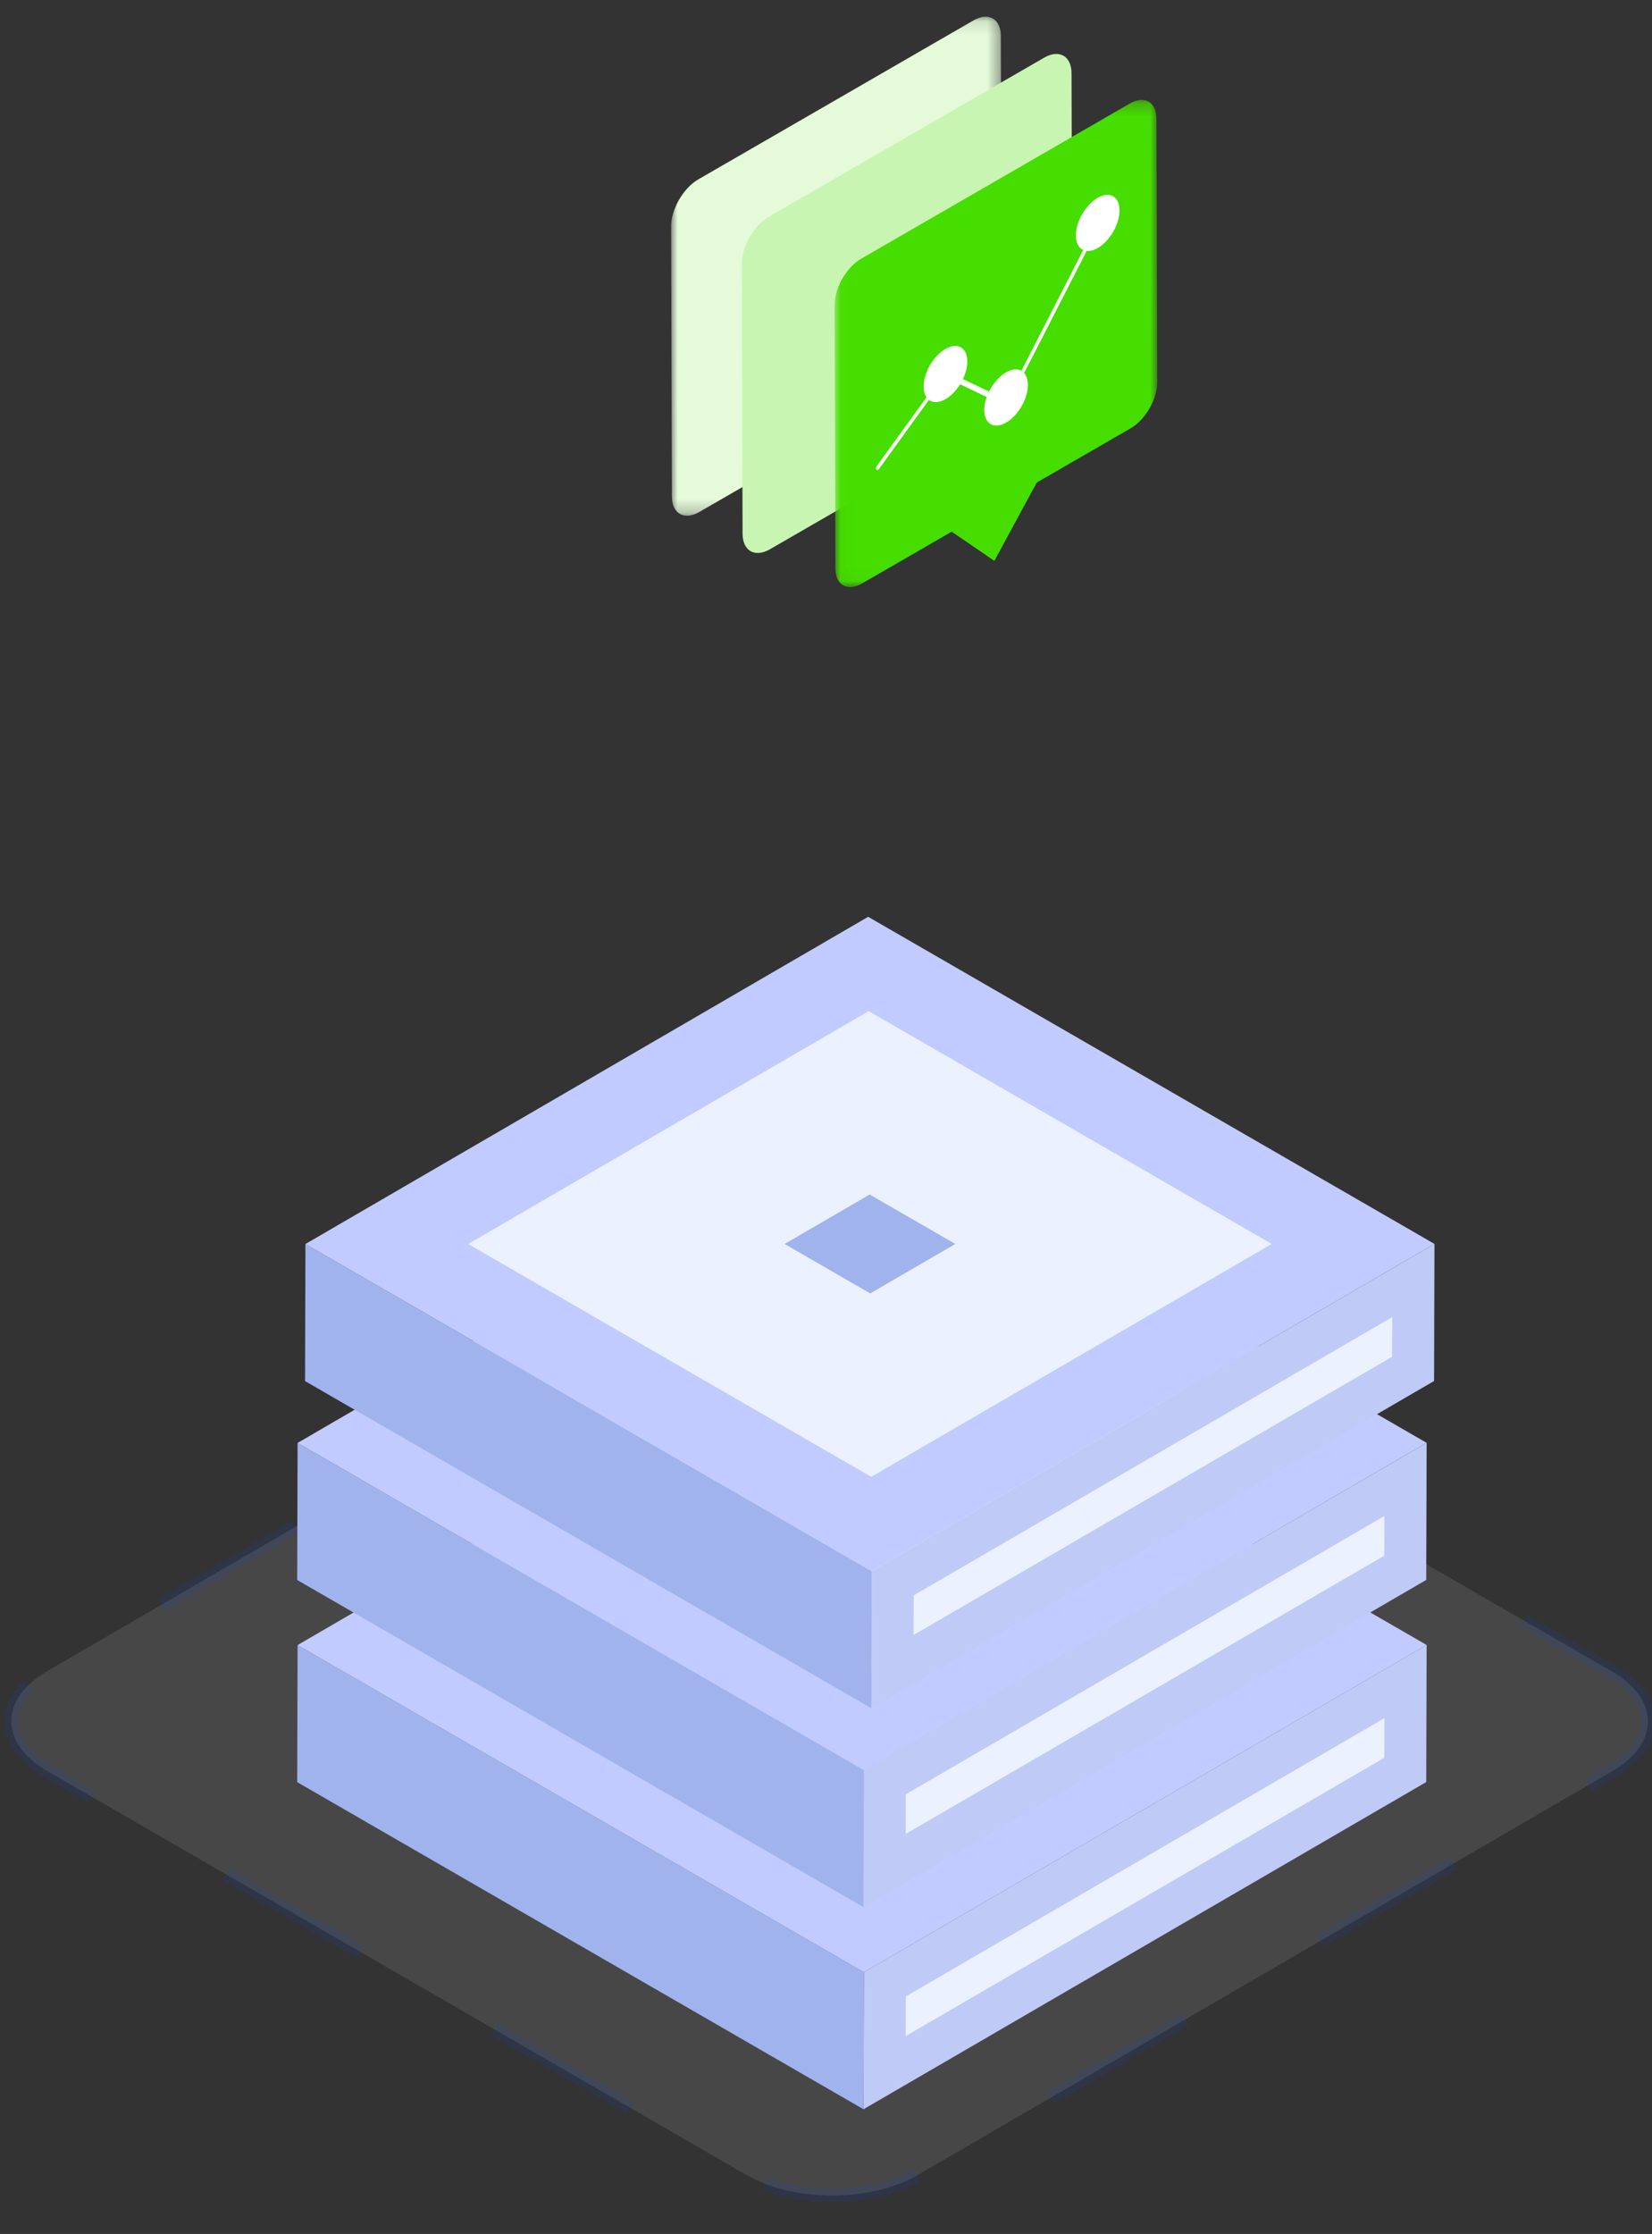 <?xml version="1.0" encoding="UTF-8"?>
<svg width="128px" height="173px" viewBox="0 0 128 173" version="1.1" xmlns="http://www.w3.org/2000/svg" xmlns:xlink="http://www.w3.org/1999/xlink">
    <rect x="0" y="0" width="128" height="173" fill="#333333" stroke="none"/>
    <title>网页尺寸备份 5</title>
    <defs>
        <polygon id="path-1" points="0 1.111 25.606 1.111 25.606 39.758 0 39.758"></polygon>
        <polygon id="path-3" points="0.033 1.237 25.029 1.237 25.029 38.964 0.033 38.964"></polygon>
    </defs>
    <g id="页面-1" stroke="none" stroke-width="1" fill="none" fill-rule="evenodd">
        <g id="网页尺寸备份-5" transform="translate(-1164, -388)">
            <rect fill="#FFFFFF" opacity="0" x="0" y="0" width="1920" height="1080"></rect>
            <g id="编组-8" transform="translate(1164.718, 387.963)">
                <g id="编组" transform="translate(51.282, 0)">
                    <g transform="translate(0, 0.219)">
                        <mask id="mask-2" fill="white">
                            <use xlink:href="#path-1"></use>
                        </mask>
                        <g id="Clip-2"></g>
                        <path d="M25.547,2.605 C25.543,1.272 24.59,0.728 23.429,1.398 L2.104,13.711 C0.943,14.381 -0.004,16.021 -3.75382417e-05,17.354 L0.059,38.264 C0.063,39.598 1.016,40.141 2.177,39.471 L9.29,35.364 L9.408,35.445 L12.678,37.68 L15.925,31.682 L16.042,31.466 L23.502,27.158 C24.663,26.488 25.61,24.848 25.606,23.514 L25.547,2.605 Z" id="Fill-1" fill="#E4FAD9" mask="url(#mask-2)"></path>
                    </g>
                    <path d="M31.024,5.709 C31.02,4.375 30.067,3.832 28.907,4.502 L7.581,16.815 C6.42,17.484 5.473,19.125 5.477,20.458 L5.536,41.368 C5.54,42.701 6.493,43.244 7.654,42.574 L14.767,38.468 L14.885,38.548 L18.155,40.784 L21.402,34.786 L21.519,34.569 L28.979,30.262 C30.14,29.592 31.087,27.952 31.083,26.618 L31.024,5.709 Z" id="Fill-3" fill="#C9F5B3"></path>
                    <g transform="translate(12.636, 6.537)">
                        <mask id="mask-4" fill="white">
                            <use xlink:href="#path-3"></use>
                        </mask>
                        <g id="Clip-6"></g>
                        <path d="M22.904,1.517 C24.037,0.863 24.967,1.393 24.971,2.695 L25.029,23.108 C25.033,24.409 24.109,26.011 22.976,26.665 L15.693,30.87 L15.578,31.081 L12.409,36.936 L9.217,34.754 L9.101,34.675 L2.157,38.684 C1.024,39.339 0.095,38.807 0.091,37.506 L0.033,17.093 C0.029,15.791 0.953,14.191 2.086,13.537 L22.904,1.517 Z" id="Fill-5" fill="#46DD00" mask="url(#mask-4)"></path>
                    </g>
                    <path d="M21.251,27.059 C22.185,26.519 22.944,26.953 22.947,28.026 C22.949,28.465 22.823,28.944 22.61,29.393 C22.544,29.532 22.47,29.667 22.389,29.797 C22.091,30.279 21.696,30.695 21.262,30.945 C20.747,31.243 20.284,31.244 19.973,31.006 C19.902,30.952 19.839,30.885 19.785,30.806 C19.646,30.605 19.566,30.325 19.565,29.979 C19.562,28.906 20.317,27.598 21.251,27.059" id="Fill-7" fill="#FFFFFF"></path>
                    <path d="M22.389,29.797 C22.47,29.667 22.544,29.531 22.609,29.393 L24.631,30.359 C24.562,30.497 24.502,30.639 24.45,30.782 L22.389,29.797 Z" id="Fill-9" fill="#FFFFFF"></path>
                    <path d="M25.946,28.875 C26.41,28.606 26.831,28.578 27.138,28.75 C27.217,28.794 27.288,28.851 27.35,28.921 C27.534,29.126 27.641,29.439 27.642,29.842 C27.645,30.914 26.891,32.222 25.957,32.761 C25.023,33.3 24.263,32.867 24.26,31.794 C24.26,31.469 24.328,31.122 24.45,30.782 C24.502,30.639 24.562,30.497 24.631,30.358 C24.94,29.738 25.414,29.182 25.946,28.875" id="Fill-11" fill="#FFFFFF"></path>
                    <path d="M33.047,15.356 C33.981,14.817 34.741,15.249 34.744,16.323 C34.747,17.396 33.992,18.704 33.058,19.242 C32.743,19.425 32.448,19.496 32.195,19.469 C32.1,19.459 32.012,19.435 31.93,19.398 C31.583,19.242 31.364,18.851 31.362,18.276 C31.359,17.202 32.114,15.895 33.047,15.356" id="Fill-13" fill="#FFFFFF"></path>
                    <path d="M31.93,19.398 C32.011,19.435 32.1,19.459 32.195,19.469 L27.351,28.921 C27.288,28.851 27.217,28.794 27.138,28.75 L31.93,19.398 Z" id="Fill-15" fill="#FFFFFF"></path>
                    <path d="M15.937,36.125 L19.785,30.806 C19.839,30.885 19.902,30.952 19.973,31.006 L16.125,36.326 C16.096,36.365 16.064,36.395 16.032,36.414 C15.98,36.443 15.93,36.445 15.898,36.411 C15.845,36.356 15.863,36.228 15.937,36.125" id="Fill-17" fill="#FFFFFF"></path>
                </g>
                <g id="编组-2备份-5" transform="translate(0, 71.037)">
                    <g id="编组" transform="translate(0, 15.404)">
                        <path d="M124.19,43.044 C127.871,45.169 127.891,48.617 124.239,50.739 L70.405,82.024 C66.748,84.15 60.795,84.15 57.113,82.024 L2.927,50.74 C-0.749,48.618 -0.768,45.17 2.89,43.044 L56.724,11.76 C60.376,9.637 66.328,9.637 70.004,11.76 L124.19,43.044 Z" id="Fill-1" fill-opacity="0.1" fill="#FFFFFF"></path>
                        <path d="M124.19,43.044 C127.871,45.169 127.891,48.617 124.239,50.739 L70.405,82.024 C66.748,84.15 60.795,84.15 57.113,82.024 L2.927,50.74 C-0.749,48.618 -0.768,45.17 2.89,43.044 L56.724,11.76 C60.376,9.637 66.328,9.637 70.004,11.76 L124.19,43.044 Z" id="Stroke-3" stroke="#044CFF" stroke-width="1.043" opacity="0.1" stroke-dasharray="12.052"></path>
                        <polygon id="Fill-5" fill="#BFCAF7" points="109.82 40.987 109.789 51.602 66.187 76.941 66.217 66.326"></polygon>
                        <polygon id="Fill-7" fill="#EBF1FF" points="69.468 68.202 106.548 46.654 106.539 49.725 69.458 71.274"></polygon>
                        <polygon id="Fill-9" fill="#A1B3EC" points="66.217 66.326 66.187 76.941 22.309 51.608 22.339 40.993"></polygon>
                        <polygon id="Fill-11" fill="#C1CBFF" points="109.82 40.987 66.217 66.326 22.339 40.993 65.942 15.654"></polygon>
                        <polygon id="Fill-13" fill="#BFCAF7" points="109.82 25.332 109.789 35.948 66.187 61.287 66.217 50.672"></polygon>
                        <polygon id="Fill-15" fill="#EBF1FF" points="69.468 52.548 106.548 30.999 106.539 34.071 69.458 55.62"></polygon>
                        <polygon id="Fill-17" fill="#A1B3EC" points="66.217 50.672 66.187 61.287 22.309 35.954 22.339 25.339"></polygon>
                        <polygon id="Fill-19" fill="#C1CBFF" points="109.82 25.332 66.217 50.672 22.339 25.339 65.942 0"></polygon>
                        <polygon id="Fill-21" fill="#EBF1FF" points="97.211 25.334 66.177 43.368 34.948 25.338 65.982 7.303"></polygon>
                        <polygon id="Fill-23" fill="#A1B3EC" points="72.693 25.335 66.1 29.166 59.466 25.336 66.059 21.505"></polygon>
                    </g>
                    <polygon id="Fill-13备份" fill="#BFCAF7" points="110.427 25.332 110.397 35.948 66.794 61.287 66.825 50.672"></polygon>
                    <polygon id="Fill-15备份" fill="#EBF1FF" points="70.075 52.548 107.156 30.999 107.146 34.071 70.066 55.62"></polygon>
                    <polygon id="Fill-17备份" fill="#A1B3EC" points="66.825 50.672 66.794 61.287 22.917 35.954 22.947 25.339"></polygon>
                    <polygon id="Fill-19备份" fill="#C1CBFF" points="110.427 25.332 66.825 50.672 22.947 25.339 66.55 4.3181467e-15"></polygon>
                    <polygon id="Fill-21备份" fill="#EBF1FF" points="97.818 25.334 66.785 43.368 35.556 25.338 66.59 7.303"></polygon>
                    <polygon id="Fill-23备份" fill="#A1B3EC" points="73.301 25.335 66.708 29.166 60.074 25.336 66.666 21.505"></polygon>
                </g>
            </g>
        </g>
    </g>
</svg>